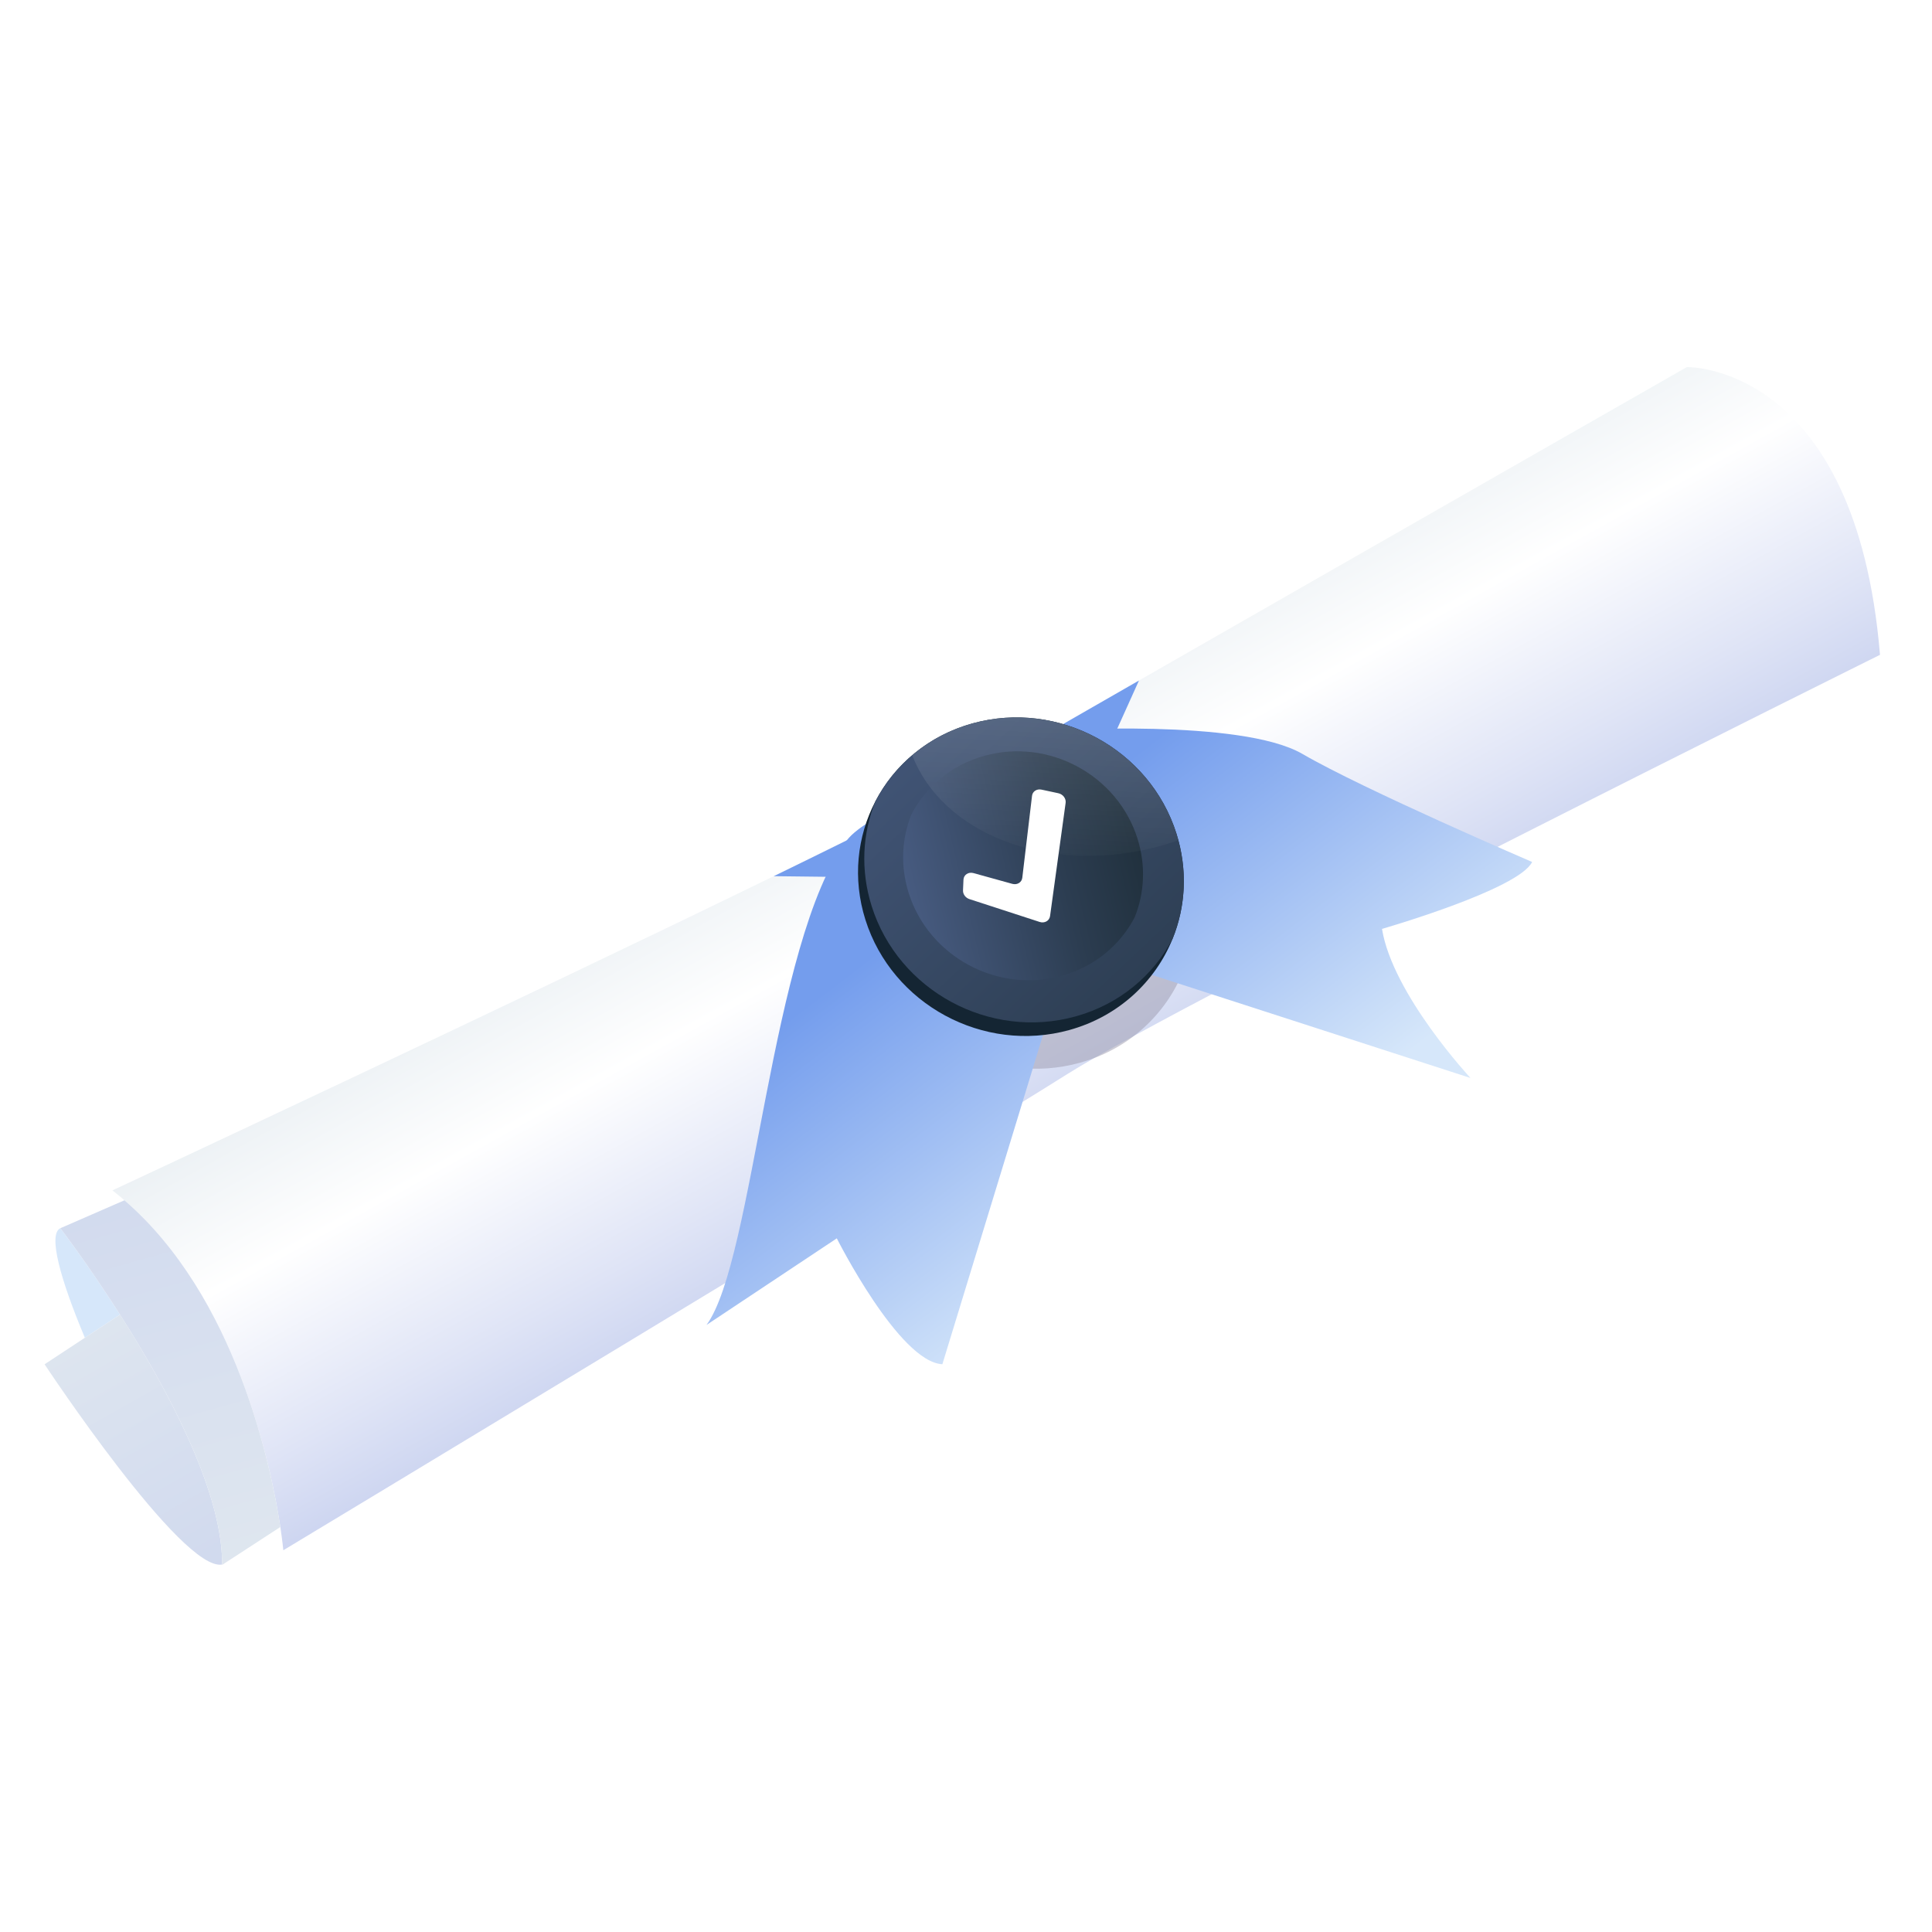 <?xml version="1.0" encoding="UTF-8"?><svg version="1.1" viewBox="0 0 800 800" xmlns="http://www.w3.org/2000/svg" xmlns:xlink="http://www.w3.org/1999/xlink"><defs><linearGradient id="a" x1="147.239" x2="6.459" gradientUnits="userSpaceOnUse" y1="754.342" y2="505.555"><stop offset="0%" stop-color="#C2CCED"></stop><stop offset="5.12%" stop-color="#C4CEED"></stop><stop offset="100%" stop-color="#E4EBF0"></stop></linearGradient><linearGradient id="b" x1="468.245" x2="365.138" gradientUnits="userSpaceOnUse" y1="473.416" y2="287.373"><stop offset="0%" stop-color="#C2CCED"></stop><stop offset="27.28%" stop-color="#DFE4F6"></stop><stop offset="61.18%" stop-color="#FFF"></stop><stop offset="100%" stop-color="#E4EBF0"></stop></linearGradient><linearGradient id="c" x1="-.2" x2="110.957" gradientUnits="userSpaceOnUse" y1="312.188" y2="710.755" xlink:href="#a"></linearGradient><linearGradient id="d" x1="434.314" x2="332.912" gradientUnits="userSpaceOnUse" y1="549.851" y2="417.133"><stop offset="0%" stop-color="#D6E7FA"></stop><stop offset="100%" stop-color="#749DED"></stop></linearGradient><linearGradient id="e" x1="585.185" x2="483.783" gradientUnits="userSpaceOnUse" y1="434.58" y2="301.862" xlink:href="#d"></linearGradient><linearGradient id="f" x1="519.729" x2="418.327" gradientUnits="userSpaceOnUse" y1="484.591" y2="351.873" xlink:href="#d"></linearGradient><linearGradient id="g" x1="345.512" x2="548.682" gradientUnits="userSpaceOnUse" y1="276.82" y2="492.077"><stop offset="0%" stop-color="#475B80"></stop><stop offset="65.59%" stop-color="#2C3D51"></stop><stop offset="100%" stop-color="#21313E"></stop></linearGradient><linearGradient id="h" x1="376.153" x2="471.127" gradientUnits="userSpaceOnUse" y1="369.902" y2="347.215" xlink:href="#g"></linearGradient><linearGradient id="i" x1="439.12" x2="431.094" gradientUnits="userSpaceOnUse" y1="206.987" y2="364.136"><stop offset="0%" stop-color="#FFF" stop-opacity=".30"></stop><stop offset="100%" stop-color="#FFF" stop-opacity="0"></stop></linearGradient></defs><rect width="800" height="800" fill="#FFF"></rect><path fill="#D6E7FA" d="M49.694 544.362l-14.552 9.572c-10.223-24.341-15.305-42.83-10.173-45.354 .01 0 11.368 14.789 24.725 35.782Z"></path><path d="M91.953 646.09c.01.583.02 1.156.01 1.739 -16.62 3.137-73.501-82.906-73.501-82.906l16.691-10.989 14.552-9.572c18.83 29.61 41.666 71.555 42.249 101.728Z" fill="url(#a)"></path><path fill="url(#b)" d="M778.462 271.152c0 0-288.523 143.261-336.526 173.614 -48.014 30.354-324.616 197.161-324.616 197.161 0 0-.321-3.549-1.235-9.631 -3.866-25.468-18.358-95.354-64.563-135.288 -1.607-1.408-3.264-2.775-4.961-4.092 0 0 164.598-76.844 273.85-130.111 40.582-19.776 73.521-36.305 87.561-44.439 12.423-7.198 35.601-20.5 63.64-36.576 88.936-50.985 226.891-129.789 226.891-129.789 0 0 69.936-1.659 79.959 119.151Z"></path><path d="M116.085 632.296l-19.222 12.517 -2.681 1.739 -.02.01 -1.737 1.136 -.462.302c0-.06 0-.131 0-.181 .01-.573 0-1.156-.01-1.739 -.583-30.173-23.409-72.118-42.249-101.718 -13.357-20.993-24.715-35.782-24.715-35.782 .09-.04.181-.081.271-.121l26.271-11.451c46.196 39.934 60.687 109.82 64.554 135.288Z" fill="url(#c)"></path><path opacity=".50" fill="#9C9BAE" d="M489.878 402.258c-7.201 17.836-22.435 32.183-42.791 37.823 -35.561 9.833-73.351-10.597-84.418-45.655 -5.403-17.102-3.435-34.506 4.107-49.014 7.924-15.252 22.024-27.247 40.241-32.304 35.581-9.843 73.381 10.587 84.438 45.646 4.73 14.97 3.816 30.202-1.577 43.504Z"></path><path d="M445.42 393.491l-2.551-.825 -52.653 172.237c-17.936-.925-43.715-52.131-43.715-52.131l-53.959 35.873c19.694-26.623 26.603-159.055 58.116-200.689 8.587-11.341 50.133-26.855 50.133-26.855l44.629 72.39Z" fill="url(#d)"></path><path fill="url(#e)" d="M572.257 384.633c4.399 27.126 36.636 61.732 36.636 61.732l-163.473-52.885 -44.629-72.379 34.677-18.57c0 0 78.432-5.127 103.85 9.662 25.418 14.78 95.103 44.731 95.103 44.731 -5.594 11.451-62.164 27.709-62.164 27.709Z"></path><path d="M471.621 281.79l-14.763 32.726 -102.905 48.682 -33.543-.393c40.582-19.776 73.522-36.305 87.561-44.439 12.433-7.188 35.611-20.49 63.65-36.576Z" fill="url(#f)"></path><path fill="#142533" d="M485.56 388.695c-7.2 17.835-22.435 32.183-42.791 37.823 -35.561 9.833-73.351-10.597-84.418-45.656 -5.403-17.102-3.434-34.505 4.108-49.013 7.923-15.252 22.023-27.247 40.24-32.304 35.581-9.843 73.381 10.587 84.438 45.645 4.72 14.981 3.816 30.203-1.577 43.505Z"></path><path d="M485.56 388.695c-7.944 15.181-22.023 27.156-40.2 32.183 -35.561 9.853-73.351-10.567-84.418-45.656 -4.71-14.94-3.816-30.112 1.517-43.373 3.765-7.249 8.927-13.764 15.264-19.143 6.99-5.952 15.416-10.517 24.986-13.171 35.581-9.843 73.371 10.587 84.428 45.646 .281.914.552 1.829.803 2.734 3.796 14.096 2.682 28.293-2.38 40.78Z" fill="url(#g)"></path><path fill="url(#h)" d="M469.824 379.887c-5.966 11.402-16.531 20.39-30.178 24.16 -26.693 7.4-55.074-7.942-63.379-34.274 -3.535-11.21-2.862-22.612 1.145-32.565 5.955-11.452 16.53-20.46 30.208-24.251 26.713-7.39 55.093 7.953 63.389 34.275 3.535 11.24 2.862 22.672-1.185 32.655Z"></path><path d="M487.94 347.925c-3.696 1.307-7.502 2.433-11.428 3.378 -44.047 10.547-86.457-6.575-98.789-38.587 6.99-5.952 15.415-10.517 24.986-13.171 35.581-9.843 73.371 10.587 84.428 45.645 .281.905.552 1.82.803 2.735Z" fill="url(#i)"></path><path fill="#FFF" d="M430.497 381.757l-29.083-9.46c-1.607-.523-2.712-2.021-2.652-3.59l.191-4.454c.081-2.011 2.049-3.308 4.148-2.724l16.078 4.454c1.998.553 3.896-.594 4.127-2.494l4.037-33.973c.211-1.819 1.979-2.966 3.907-2.553l6.99 1.498c1.908.412 3.253 2.191 3.012 3.981l-6.457 46.933c-.281 1.93-2.28 3.036-4.298 2.382Z"></path></svg>